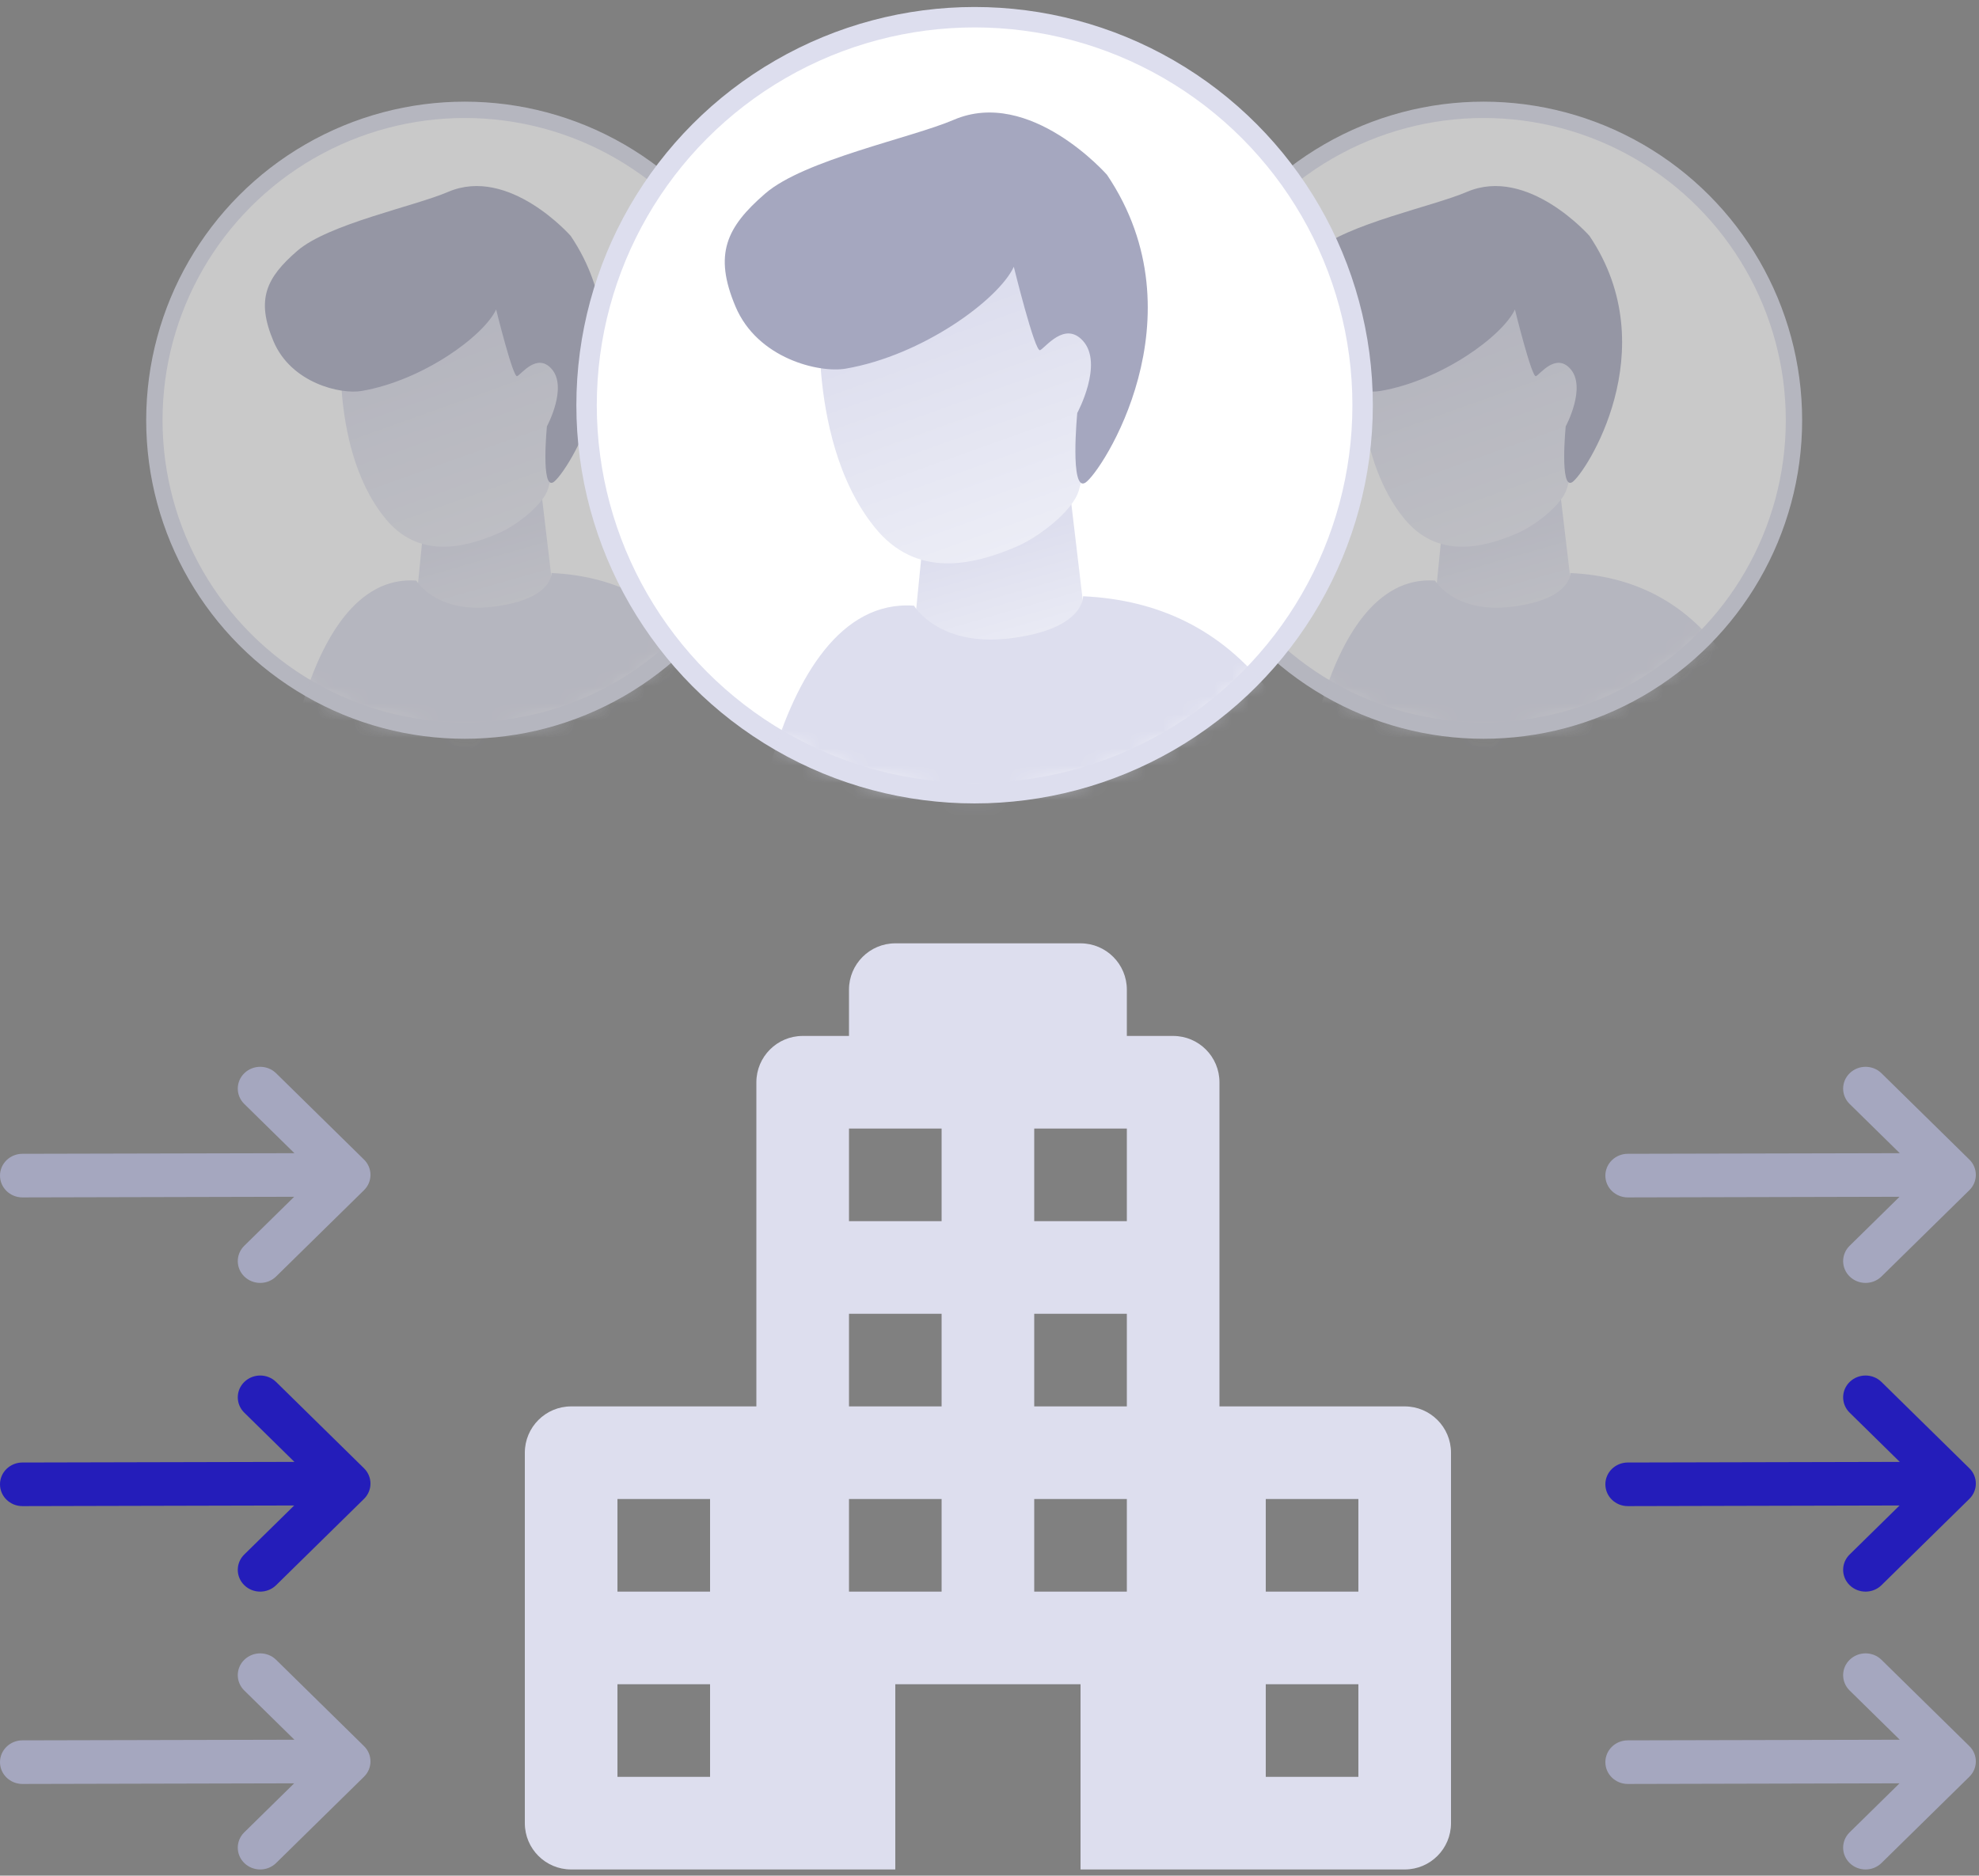 <?xml version="1.0" encoding="UTF-8"?>
<svg width="115px" height="109px" viewBox="0 0 115 109" version="1.1" xmlns="http://www.w3.org/2000/svg" xmlns:xlink="http://www.w3.org/1999/xlink">
    <rect x="0" y="0" width="115" height="109" fill="#808080" stroke="none"/>
    <!-- Generator: Sketch 52.5 (67469) - http://www.bohemiancoding.com/sketch -->
    <title>Group 100 Copy 2</title>
    <desc>Created with Sketch.</desc>
    <defs>
        <circle id="path-1" cx="18.038" cy="18.038" r="18.038"></circle>
        <linearGradient x1="45.166%" y1="-1.699%" x2="59.608%" y2="51.877%" id="linearGradient-3">
            <stop stop-color="#5DBBF7" offset="0%"></stop>
            <stop stop-color="#4499CE" offset="100%"></stop>
        </linearGradient>
        <linearGradient x1="72.343%" y1="100%" x2="50%" y2="23.545%" id="linearGradient-4">
            <stop stop-color="#EEEFF7" offset="0%"></stop>
            <stop stop-color="#DDDEEE" offset="100%"></stop>
        </linearGradient>
        <circle id="path-5" cx="18.038" cy="18.038" r="18.038"></circle>
        <circle id="path-7" cx="22.548" cy="22.548" r="22.548"></circle>
    </defs>
    <g id="STYLE-GUIDES-" stroke="none" stroke-width="1" fill="none" fill-rule="evenodd">
        <g id="iconos-DESPLEGADOS" transform="translate(-645, -3246)">
            <g id="Group-100-Copy-2" transform="translate(645, 3247)">
                <g id="Group-101" transform="translate(8.97, 0)">
                    <g id="Group-Copy-23" opacity="0.733" transform="translate(0, 5.382)">
                        <g id="Group-Copy-6" opacity="0.784">
                            <mask id="mask-2" fill="white">
                                <use xlink:href="#path-1"></use>
                            </mask>
                            <use id="Mask" stroke="#DDDEEE" stroke-width="0.949" fill="#FFFFFF" xlink:href="#path-1"></use>
                            <g id="Group-Copy-2" mask="url(#mask-2)">
                                <g transform="translate(6.329, 4.43)">
                                    <path d="M3.206,61.896 C3.206,61.896 1.488,47.32 1.121,43.551 C0.961,41.916 1.395,37.077 1.395,37.077 C2.081,35.767 1.954,38.081 3.326,38.626 L7.557,40.154 L6.414,61.896 C6.414,61.896 6.137,65.475 7.557,67.025 C10.286,70.004 4.141,76.411 3.326,70.516 C3.087,68.781 2.863,65.105 3.206,64.56 C3.549,64.123 3.206,61.896 3.206,61.896 Z" id="Fill-1" fill="#F6B690"></path>
                                    <path d="M23.399,58.403 C23.399,58.403 21.682,43.826 21.314,40.057 C21.155,38.423 21.589,33.583 21.589,33.583 C22.275,32.274 22.148,34.587 23.52,35.133 L27.751,36.661 L26.607,58.403 C26.607,58.403 26.331,61.981 27.751,63.531 C30.48,66.51 24.335,72.918 23.52,67.023 C23.28,65.288 23.056,61.612 23.399,61.066 C23.742,60.63 23.399,58.403 23.399,58.403 Z" id="Fill-1-Copy" fill="#F6B690"></path>
                                    <path d="M26.273,106.331 L21.203,106.331 L12.504,71.46 L12.554,106.331 L7.135,106.331 C7.135,106.331 -0.179,65.788 4.742,55.676 L22.993,55.676 C23.042,55.726 23.738,63.124 26.273,106.331 Z" id="Fill-2" fill="url(#linearGradient-3)"></path>
                                    <polygon id="Fill-3" fill="url(#linearGradient-4)" points="16.172 17.904 17.154 26.201 8.685 26.201 9.316 19.819"></polygon>
                                    <path d="M8.892,22.928 C8.892,22.928 10.011,24.829 13.285,24.454 C16.559,24.079 16.758,22.719 16.751,22.489 C23.914,22.819 28.174,28.24 29.53,38.753 L23.042,38.753 C23.697,47.924 23.697,54.366 23.042,58.078 L3.897,58.078 L5.366,41.459 L1.18,38.753 C0.634,37.334 2.062,22.437 8.892,22.928 Z" id="Fill-4" fill="#DDDEEE"></path>
                                    <path d="M16.553,17.577 C16.259,18.563 14.637,19.761 13.677,20.175 C11.636,21.051 8.997,21.684 7.069,19.289 C5.302,17.111 4.754,14.122 4.58,12.191 C4.447,11.031 4.981,9.941 5.873,9.199 C7.899,7.612 11.657,4.922 12.512,5.271 C13.282,5.585 15.622,7.946 17.107,9.458 C17.901,10.334 18.18,11.504 17.937,12.611 L16.553,17.577 Z" id="Fill-8" fill="url(#linearGradient-4)"></path>
                                    <path d="M13.532,7.173 C13.532,7.173 14.511,11.153 14.752,11.049 C14.993,10.946 15.895,9.682 16.742,10.611 C17.72,11.684 16.481,13.969 16.481,13.969 C16.481,13.969 16.125,17.667 16.858,17.21 C17.59,16.752 22.335,9.534 17.864,2.897 C17.864,2.897 14.283,-1.184 10.736,0.341 C8.789,1.179 3.791,2.199 1.981,3.762 C0.171,5.326 -0.432,6.587 0.593,9.018 C1.618,11.45 4.489,12.119 5.717,11.908 C9.299,11.29 12.822,8.697 13.532,7.173 Z" id="Fill-9" fill="#A5A7BF"></path>
                                </g>
                            </g>
                        </g>
                    </g>
                    <g id="Group-Copy-24" opacity="0.733" transform="translate(59.202, 5.382)">
                        <g id="Group-Copy-6" opacity="0.784">
                            <mask id="mask-6" fill="white">
                                <use xlink:href="#path-5"></use>
                            </mask>
                            <use id="Mask" stroke="#DDDEEE" stroke-width="0.949" fill="#FFFFFF" xlink:href="#path-5"></use>
                            <g id="Group-Copy-2" mask="url(#mask-6)">
                                <g transform="translate(6.329, 4.43)">
                                    <path d="M3.206,61.896 C3.206,61.896 1.488,47.32 1.121,43.551 C0.961,41.916 1.395,37.077 1.395,37.077 C2.081,35.767 1.954,38.081 3.326,38.626 L7.557,40.154 L6.414,61.896 C6.414,61.896 6.137,65.475 7.557,67.025 C10.286,70.004 4.141,76.411 3.326,70.516 C3.087,68.781 2.863,65.105 3.206,64.56 C3.549,64.123 3.206,61.896 3.206,61.896 Z" id="Fill-1" fill="#F6B690"></path>
                                    <path d="M23.399,58.403 C23.399,58.403 21.682,43.826 21.314,40.057 C21.155,38.423 21.589,33.583 21.589,33.583 C22.275,32.274 22.148,34.587 23.52,35.133 L27.751,36.661 L26.607,58.403 C26.607,58.403 26.331,61.981 27.751,63.531 C30.48,66.51 24.335,72.918 23.52,67.023 C23.28,65.288 23.056,61.612 23.399,61.066 C23.742,60.63 23.399,58.403 23.399,58.403 Z" id="Fill-1-Copy" fill="#F6B690"></path>
                                    <path d="M26.273,106.331 L21.203,106.331 L12.504,71.46 L12.554,106.331 L7.135,106.331 C7.135,106.331 -0.179,65.788 4.742,55.676 L22.993,55.676 C23.042,55.726 23.738,63.124 26.273,106.331 Z" id="Fill-2" fill="url(#linearGradient-3)"></path>
                                    <polygon id="Fill-3" fill="url(#linearGradient-4)" points="16.172 17.904 17.154 26.201 8.685 26.201 9.316 19.819"></polygon>
                                    <path d="M8.892,22.928 C8.892,22.928 10.011,24.829 13.285,24.454 C16.559,24.079 16.758,22.719 16.751,22.489 C23.914,22.819 28.174,28.24 29.53,38.753 L23.042,38.753 C23.697,47.924 23.697,54.366 23.042,58.078 L3.897,58.078 L5.366,41.459 L1.18,38.753 C0.634,37.334 2.062,22.437 8.892,22.928 Z" id="Fill-4" fill="#DDDEEE"></path>
                                    <path d="M16.553,17.577 C16.259,18.563 14.637,19.761 13.677,20.175 C11.636,21.051 8.997,21.684 7.069,19.289 C5.302,17.111 4.754,14.122 4.58,12.191 C4.447,11.031 4.981,9.941 5.873,9.199 C7.899,7.612 11.657,4.922 12.512,5.271 C13.282,5.585 15.622,7.946 17.107,9.458 C17.901,10.334 18.18,11.504 17.937,12.611 L16.553,17.577 Z" id="Fill-8" fill="url(#linearGradient-4)"></path>
                                    <path d="M13.532,7.173 C13.532,7.173 14.511,11.153 14.752,11.049 C14.993,10.946 15.895,9.682 16.742,10.611 C17.72,11.684 16.481,13.969 16.481,13.969 C16.481,13.969 16.125,17.667 16.858,17.21 C17.59,16.752 22.335,9.534 17.864,2.897 C17.864,2.897 14.283,-1.184 10.736,0.341 C8.789,1.179 3.791,2.199 1.981,3.762 C0.171,5.326 -0.432,6.587 0.593,9.018 C1.618,11.45 4.489,12.119 5.717,11.908 C9.299,11.29 12.822,8.697 13.532,7.173 Z" id="Fill-9" fill="#A5A7BF"></path>
                                </g>
                            </g>
                        </g>
                    </g>
                    <g id="Group-Copy-7" transform="translate(25.116, 0)">
                        <g id="Group-Copy-6">
                            <mask id="mask-8" fill="white">
                                <use xlink:href="#path-7"></use>
                            </mask>
                            <use id="Mask" stroke="#DDDEEE" stroke-width="1.187" fill="#FFFFFF" xlink:href="#path-7"></use>
                            <g id="Group-Copy-2" mask="url(#mask-8)">
                                <g transform="translate(7.912, 5.538)">
                                    <path d="M4.007,77.37 C4.007,77.37 1.861,59.15 1.401,54.439 C1.202,52.396 1.744,46.346 1.744,46.346 C2.601,44.709 2.443,47.601 4.158,48.283 L9.446,50.192 L8.017,77.37 C8.017,77.37 7.672,81.843 9.446,83.781 C12.858,87.505 5.176,95.514 4.158,88.145 C3.858,85.977 3.578,81.382 4.007,80.7 C4.436,80.154 4.007,77.37 4.007,77.37 Z" id="Fill-1" fill="#F6B690"></path>
                                    <path d="M29.249,73.004 C29.249,73.004 27.102,54.783 26.643,50.072 C26.444,48.029 26.986,41.979 26.986,41.979 C27.843,40.342 27.685,43.234 29.4,43.916 L34.688,45.826 L33.259,73.004 C33.259,73.004 32.913,77.476 34.688,79.414 C38.1,83.138 30.418,91.147 29.4,83.778 C29.1,81.61 28.82,77.015 29.249,76.333 C29.678,75.787 29.249,73.004 29.249,73.004 Z" id="Fill-1-Copy" fill="#F6B690"></path>
                                    <path d="M32.842,132.914 L26.504,132.914 L15.63,89.325 L15.692,132.914 L8.919,132.914 C8.919,132.914 -0.224,82.235 5.928,69.596 L28.741,69.596 C28.803,69.657 29.673,78.905 32.842,132.914 Z" id="Fill-2" fill="url(#linearGradient-3)"></path>
                                    <polygon id="Fill-3" fill="url(#linearGradient-4)" points="20.215 22.38 21.442 32.751 10.857 32.751 11.646 24.774"></polygon>
                                    <path d="M11.115,28.66 C11.115,28.66 12.513,31.036 16.606,30.567 C20.699,30.099 20.947,28.399 20.939,28.112 C29.893,28.524 35.217,35.3 36.913,48.441 L28.802,48.441 C29.621,59.906 29.621,67.958 28.802,72.598 L4.871,72.598 L6.708,51.824 L1.475,48.441 C0.792,46.668 2.578,28.046 11.115,28.66 Z" id="Fill-4" fill="#DDDEEE"></path>
                                    <path d="M20.691,21.971 C20.324,23.204 18.296,24.702 17.096,25.218 C14.545,26.314 11.246,27.105 8.836,24.112 C6.628,21.388 5.943,17.653 5.725,15.239 C5.558,13.788 6.226,12.426 7.342,11.499 C9.873,9.516 14.571,6.153 15.64,6.589 C16.603,6.981 19.527,9.933 21.384,11.822 C22.376,12.918 22.725,14.38 22.422,15.764 L20.691,21.971 Z" id="Fill-8" fill="url(#linearGradient-4)"></path>
                                    <path d="M16.915,8.966 C16.915,8.966 18.139,13.941 18.44,13.812 C18.742,13.683 19.869,12.103 20.928,13.264 C22.151,14.605 20.602,17.461 20.602,17.461 C20.602,17.461 20.156,22.084 21.072,21.512 C21.988,20.94 27.918,11.917 22.33,3.621 C22.33,3.621 17.854,-1.48 13.419,0.427 C10.986,1.474 4.738,2.748 2.476,4.703 C0.214,6.658 -0.541,8.233 0.741,11.273 C2.023,14.312 5.611,15.149 7.147,14.885 C11.623,14.113 16.027,10.871 16.915,8.966 Z" id="Fill-9" fill="#A5A7BF"></path>
                                </g>
                            </g>
                        </g>
                    </g>
                </g>
                <path d="M21.151,84.324 L16.046,79.311 C15.54,78.814 14.715,78.81 14.203,79.303 C13.692,79.795 13.688,80.597 14.195,81.094 L17.108,83.955 L1.3,83.991 C0.58,83.993 -0.002,84.561 4.90678727e-06,85.261 C0.002,85.96 0.584,86.525 1.303,86.525 L1.306,86.525 L17.095,86.488 L14.195,89.336 C13.688,89.833 13.692,90.635 14.203,91.127 C14.458,91.372 14.789,91.494 15.12,91.494 C15.456,91.494 15.791,91.369 16.046,91.119 L21.151,86.106 C21.654,85.613 21.654,84.817 21.151,84.324" id="Path-Copy-9" fill="#241DBA"></path>
                <path d="M114.439,84.324 L109.334,79.311 C108.828,78.814 108.003,78.81 107.491,79.303 C106.98,79.795 106.976,80.597 107.483,81.094 L110.396,83.955 L94.588,83.991 C93.868,83.993 93.286,84.561 93.288,85.261 C93.29,85.96 93.872,86.525 94.591,86.525 L94.594,86.525 L110.383,86.488 L107.483,89.336 C106.976,89.833 106.98,90.635 107.491,91.127 C107.746,91.372 108.077,91.494 108.408,91.494 C108.744,91.494 109.079,91.369 109.334,91.119 L114.439,86.106 C114.942,85.613 114.942,84.817 114.439,84.324" id="Path-Copy-10" fill="#241DBA"></path>
                <path d="M21.151,66.384 L16.046,61.371 C15.54,60.874 14.715,60.87 14.203,61.363 C13.692,61.855 13.688,62.657 14.195,63.154 L17.108,66.015 L1.3,66.051 C0.58,66.053 -0.002,66.621 4.90678727e-06,67.321 C0.002,68.02 0.584,68.585 1.303,68.585 L1.306,68.585 L17.095,68.548 L14.195,71.396 C13.688,71.893 13.692,72.695 14.203,73.187 C14.458,73.432 14.789,73.554 15.12,73.554 C15.456,73.554 15.791,73.429 16.046,73.179 L21.151,68.166 C21.654,67.673 21.654,66.877 21.151,66.384" id="Path-Copy-11" fill="#A5A7BF"></path>
                <path d="M114.439,66.384 L109.334,61.371 C108.828,60.874 108.003,60.87 107.491,61.363 C106.98,61.855 106.976,62.657 107.483,63.154 L110.396,66.015 L94.588,66.051 C93.868,66.053 93.286,66.621 93.288,67.321 C93.29,68.02 93.872,68.585 94.591,68.585 L94.594,68.585 L110.383,68.548 L107.483,71.396 C106.976,71.893 106.98,72.695 107.491,73.187 C107.746,73.432 108.077,73.554 108.408,73.554 C108.744,73.554 109.079,73.429 109.334,73.179 L114.439,68.166 C114.942,67.673 114.942,66.877 114.439,66.384" id="Path-Copy-12" fill="#A5A7BF"></path>
                <path d="M21.151,100.47 L16.046,95.457 C15.54,94.96 14.715,94.956 14.203,95.449 C13.692,95.941 13.688,96.743 14.195,97.24 L17.108,100.101 L1.3,100.137 C0.58,100.139 -0.002,100.707 4.90678727e-06,101.407 C0.002,102.106 0.584,102.671 1.303,102.671 L1.306,102.671 L17.095,102.634 L14.195,105.482 C13.688,105.979 13.692,106.781 14.203,107.273 C14.458,107.518 14.789,107.64 15.12,107.64 C15.456,107.64 15.791,107.515 16.046,107.265 L21.151,102.252 C21.654,101.759 21.654,100.963 21.151,100.47" id="Path-Copy-13" fill="#A5A7BF"></path>
                <path d="M114.439,100.47 L109.334,95.457 C108.828,94.96 108.003,94.956 107.491,95.449 C106.98,95.941 106.976,96.743 107.483,97.24 L110.396,100.101 L94.588,100.137 C93.868,100.139 93.286,100.707 93.288,101.407 C93.29,102.106 93.872,102.671 94.591,102.671 L94.594,102.671 L110.383,102.634 L107.483,105.482 C106.976,105.979 106.98,106.781 107.491,107.273 C107.746,107.518 108.077,107.64 108.408,107.64 C108.744,107.64 109.079,107.515 109.334,107.265 L114.439,102.252 C114.942,101.759 114.942,100.963 114.439,100.47" id="Path-Copy-14" fill="#A5A7BF"></path>
                <g id="Fill-537-Copy" transform="translate(30.498, 53.82)" fill="#DDDEEE">
                    <path d="M48.438,37.674 L43.056,37.674 L43.056,32.292 L48.438,32.292 L48.438,37.674 Z M48.438,48.438 L43.056,48.438 L43.056,43.056 L48.438,43.056 L48.438,48.438 Z M34.983,16.146 L29.601,16.146 L29.601,10.764 L34.983,10.764 L34.983,16.146 Z M34.983,26.91 L29.601,26.91 L29.601,21.528 L34.983,21.528 L34.983,26.91 Z M34.983,37.674 L29.601,37.674 L29.601,32.292 L34.983,32.292 L34.983,37.674 Z M24.219,16.146 L18.837,16.146 L18.837,10.764 L24.219,10.764 L24.219,16.146 Z M24.219,26.91 L18.837,26.91 L18.837,21.528 L24.219,21.528 L24.219,26.91 Z M24.219,37.674 L18.837,37.674 L18.837,32.292 L24.219,32.292 L24.219,37.674 Z M10.764,37.674 L5.382,37.674 L5.382,32.292 L10.764,32.292 L10.764,37.674 Z M10.764,48.438 L5.382,48.438 L5.382,43.056 L10.764,43.056 L10.764,48.438 Z M51.129,26.91 L40.365,26.91 L40.365,8.073 C40.365,6.59 39.162,5.382 37.674,5.382 L34.983,5.382 L34.983,2.691 C34.983,1.208 33.78,0 32.292,0 L21.528,0 C20.043,0 18.837,1.208 18.837,2.691 L18.837,5.382 L16.146,5.382 C14.661,5.382 13.455,6.59 13.455,8.073 L13.455,26.91 L2.691,26.91 C1.206,26.91 0,28.118 0,29.601 L0,51.129 C0,52.617 1.206,53.82 2.691,53.82 L21.528,53.82 L21.528,43.056 L32.292,43.056 L32.292,53.82 L51.129,53.82 C52.617,53.82 53.82,52.617 53.82,51.129 L53.82,29.601 C53.82,28.118 52.617,26.91 51.129,26.91 L51.129,26.91 Z" id="Fill-537"></path>
                </g>
            </g>
        </g>
    </g>
</svg>
